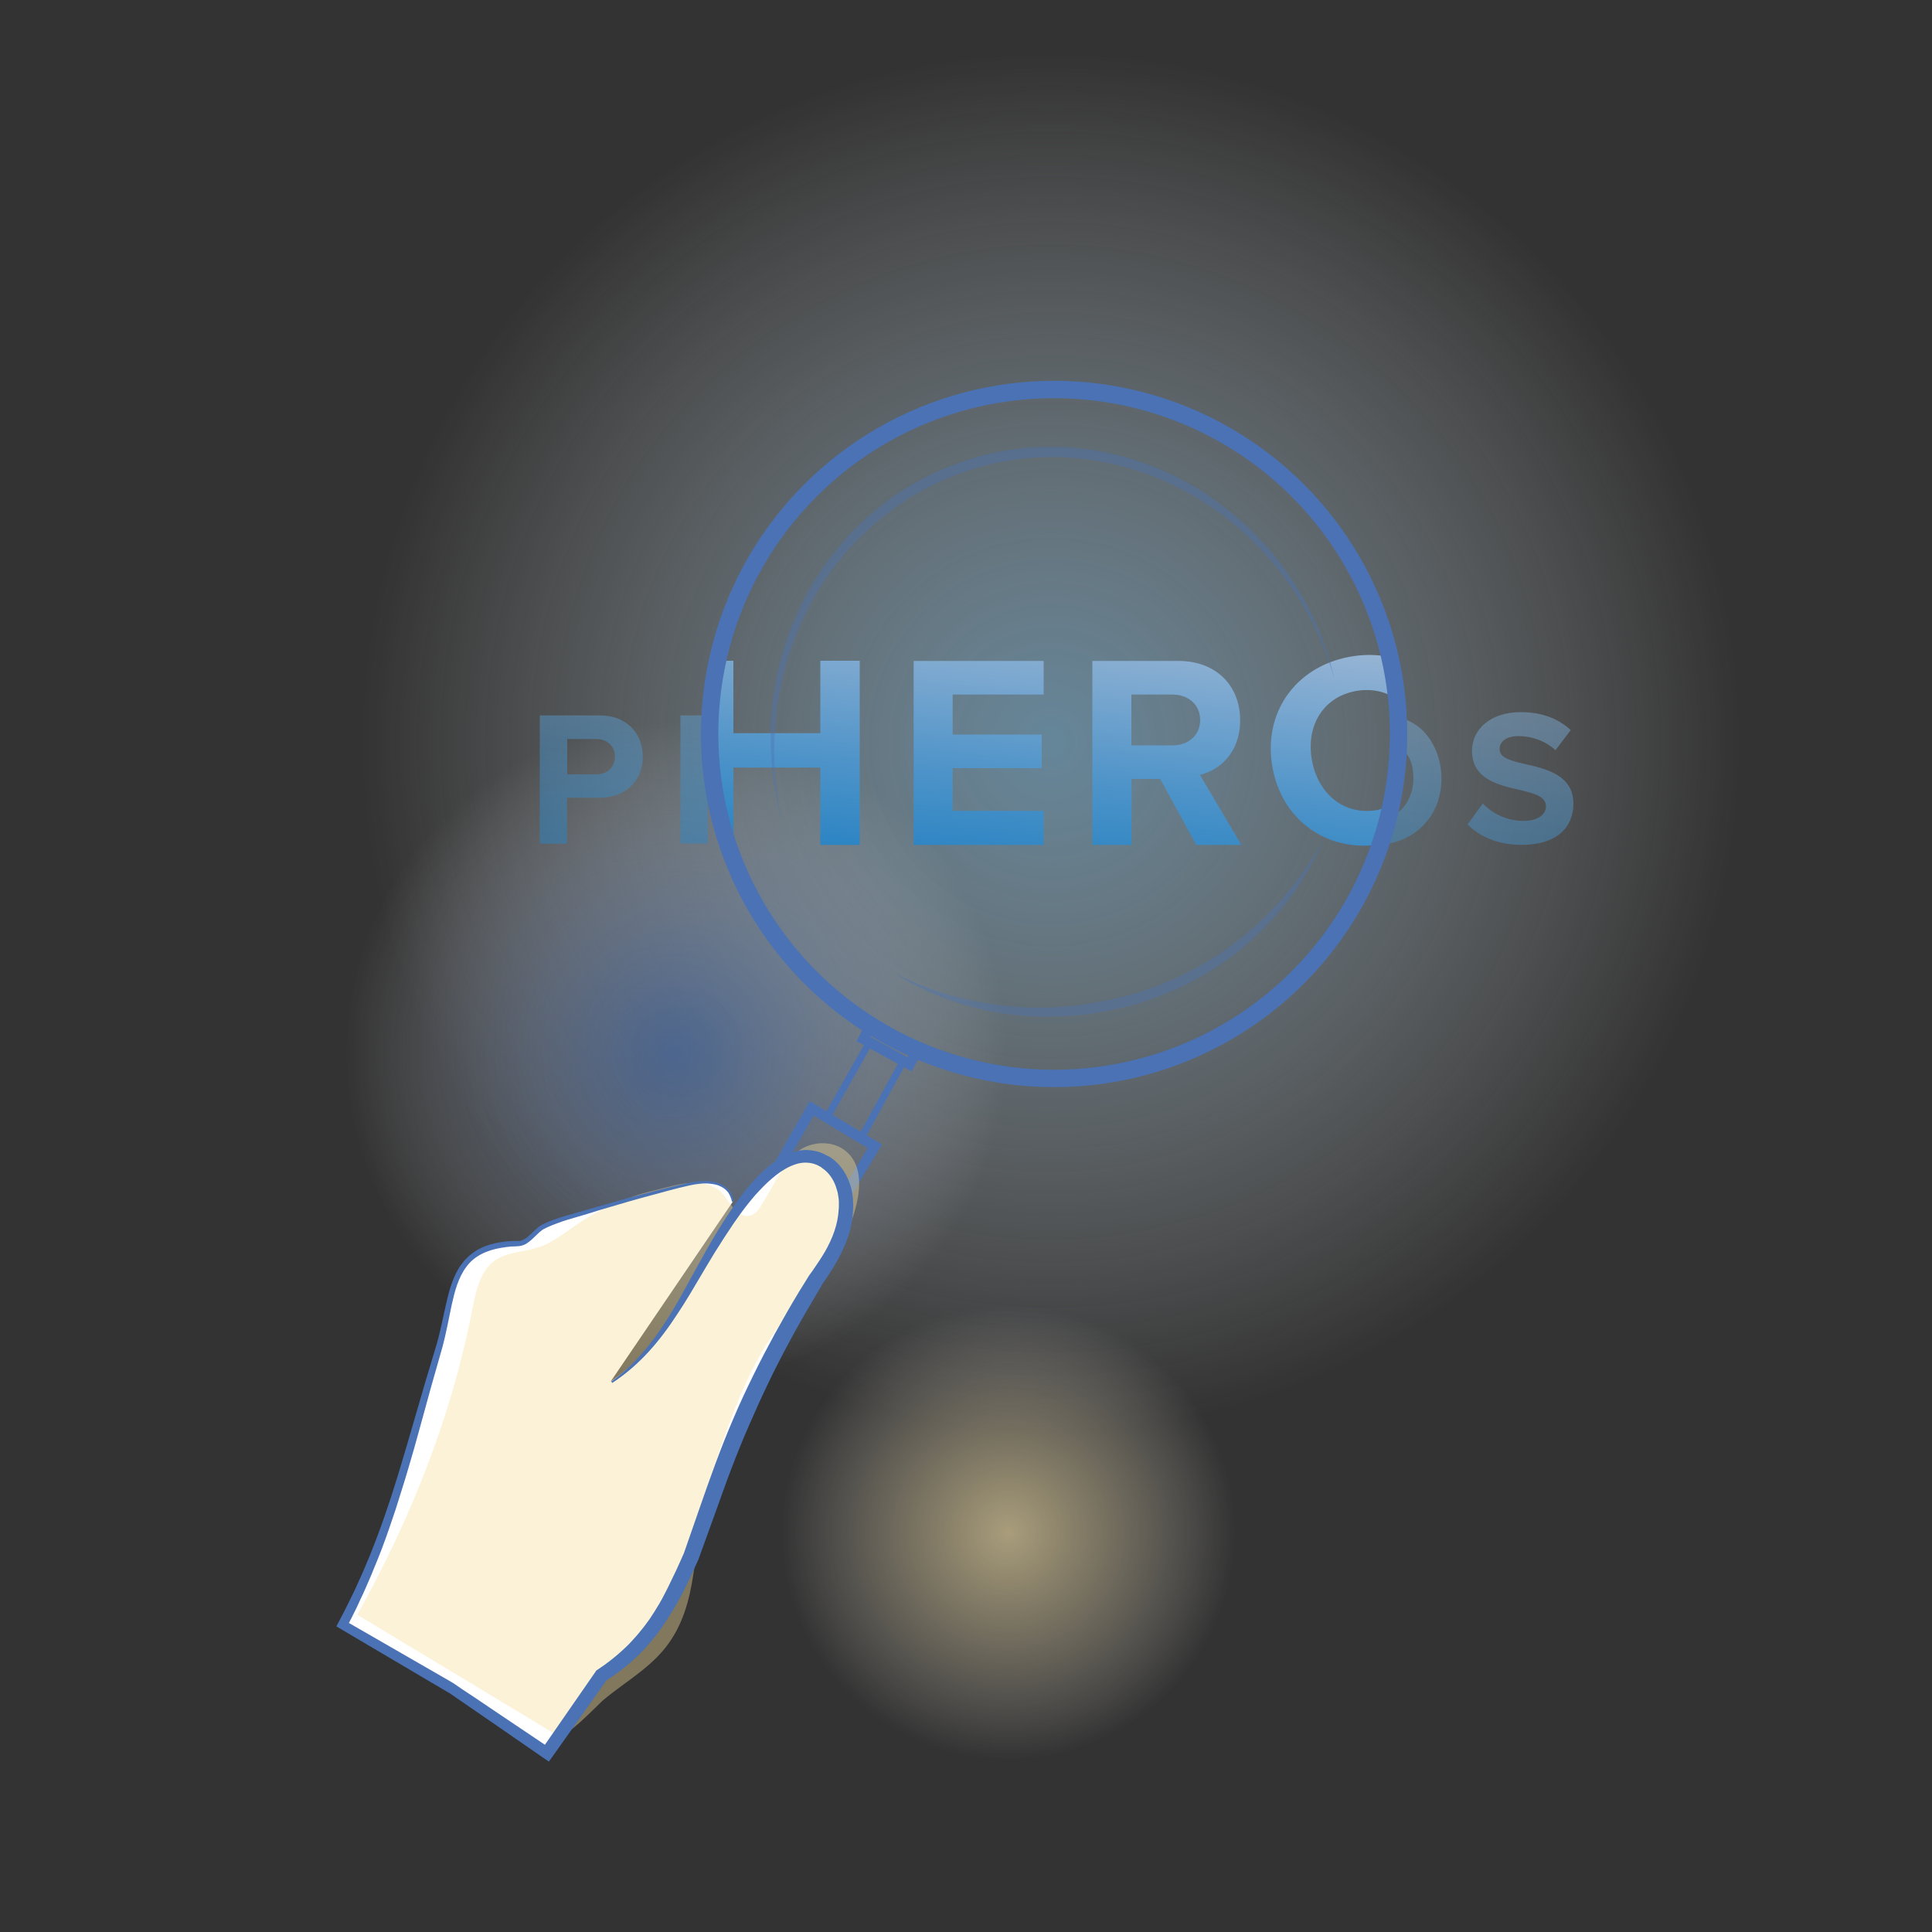 <?xml version="1.0" encoding="utf-8"?>
<!-- Generator: Adobe Illustrator 19.1.0, SVG Export Plug-In . SVG Version: 6.00 Build 0)  -->
<svg version="1.1" xmlns="http://www.w3.org/2000/svg" xmlns:xlink="http://www.w3.org/1999/xlink" x="0px" y="0px"
	 viewBox="0 0 1000 1000" style="enable-background:new 0 0 1000 1000;" xml:space="preserve">
<rect x="0" y="0" width="1000" height="1000" fill="#333333" stroke="none"/>
<style type="text/css">
	.st0{opacity:0.6;fill:url(#SVGID_1_);}
	.st1{opacity:0.6;fill:url(#SVGID_2_);}
	.st2{opacity:0.6;fill:url(#SVGID_3_);}
	.st3{opacity:0.5;}
	.st4{clip-path:url(#SVGID_5_);fill:url(#SVGID_6_);}
	.st5{clip-path:url(#SVGID_8_);fill:url(#SVGID_9_);}
	.st6{clip-path:url(#SVGID_11_);fill:url(#SVGID_12_);}
	.st7{clip-path:url(#SVGID_14_);fill:url(#SVGID_15_);}
	.st8{clip-path:url(#SVGID_17_);fill:url(#SVGID_18_);}
	.st9{clip-path:url(#SVGID_20_);fill:url(#SVGID_21_);}
	.st10{clip-path:url(#SVGID_23_);fill:url(#SVGID_24_);}
	.st11{clip-path:url(#SVGID_26_);fill:url(#SVGID_27_);}
	.st12{fill:#FFFFFF;}
	.st13{fill:none;stroke:#4A72B4;stroke-width:3.597;stroke-miterlimit:10;}
	.st14{fill:none;stroke:#4A72B4;stroke-width:8.993;stroke-miterlimit:10;}
	.st15{opacity:0.4;}
	.st16{fill:#4A72B4;}
	.st17{fill:none;stroke:#4A72B4;stroke-width:5.396;stroke-miterlimit:10;}
	.st18{opacity:0.4;fill:#F6DF9F;}
	.st19{opacity:0.2;fill:#4A72B4;}
	.st20{opacity:0.3;fill:#57AFDE;}
	.st21{fill:none;stroke:#4A72B4;stroke-width:8;stroke-miterlimit:10;}
	.st22{fill:#FFFFFF;stroke:#4A72B4;stroke-width:4;stroke-miterlimit:10;}
	.st23{fill:#FFFFFF;stroke:#57AFDE;stroke-width:4;stroke-miterlimit:10;}
	.st24{fill:#FFFFFF;stroke:#F6DF9F;stroke-width:4;stroke-miterlimit:10;}
	.st25{fill:#FFFFFF;stroke:#4A72B4;stroke-width:7;stroke-miterlimit:10;}
	.st26{fill:#FFFFFF;stroke:#57AFDE;stroke-width:7;stroke-miterlimit:10;}
	.st27{fill:#FFFFFF;stroke:#F6DF9F;stroke-width:7;stroke-miterlimit:10;}
	.st28{opacity:0.4;fill:#596780;enable-background:new    ;}
	.st29{fill:#ECB880;}
	.st30{opacity:0.4;fill:#FFC000;enable-background:new    ;}
	.st31{opacity:0.4;fill:#C9CBC0;enable-background:new    ;}
	.st32{fill:none;stroke:#4A72B4;stroke-width:6;stroke-linecap:round;stroke-miterlimit:10;}
	.st33{fill:none;stroke:#4A72B4;stroke-width:4;stroke-linecap:round;stroke-miterlimit:10;}
	.st34{opacity:0.2;fill:none;stroke:#4A72B4;stroke-width:2;stroke-linecap:round;stroke-miterlimit:10;}
	.st35{opacity:0.2;fill:none;stroke:#4A72B4;stroke-linecap:round;stroke-miterlimit:10;}
	.st36{opacity:0.2;fill:none;stroke:#4A72B4;stroke-width:0.4;stroke-linecap:round;stroke-miterlimit:10;}
	.st37{fill:none;stroke:#4A72B4;stroke-width:2;stroke-linecap:round;stroke-miterlimit:10;}
	.st38{fill:#C9CBC0;enable-background:new    ;}
	.st39{fill:#ECB880;enable-background:new    ;}
	.st40{fill:#004B76;enable-background:new    ;}
	.st41{fill:#FFC000;enable-background:new    ;}
	.st42{fill:#596780;enable-background:new    ;}
	.st43{fill:#E29DA3;enable-background:new    ;}
	.st44{opacity:0.6;fill:url(#SVGID_28_);}
	.st45{opacity:0.6;fill:url(#SVGID_29_);}
	.st46{opacity:0.6;fill:url(#SVGID_30_);}
	.st47{opacity:0.2;fill:#57AFDE;}
	.st48{opacity:0.2;fill:#F6DF9F;}
</style>
<g id="magnifying_glass">
	<g id="aura_1_">
		<radialGradient id="SVGID_1_" cx="543.909" cy="384.072" r="356.987" gradientUnits="userSpaceOnUse">
			<stop  offset="0" style="stop-color:#86BDDE"/>
			<stop  offset="0.963" style="stop-color:#FAFCFE;stop-opacity:3.705424e-02"/>
			<stop  offset="1" style="stop-color:#FFFFFF;stop-opacity:0"/>
		</radialGradient>
		<circle class="st0" cx="543.9" cy="384.1" r="357"/>
		<radialGradient id="SVGID_2_" cx="521.894" cy="793.252" r="117.494" gradientUnits="userSpaceOnUse">
			<stop  offset="0" style="stop-color:#F7E3AB"/>
			<stop  offset="0.258" style="stop-color:#F7E4AE;stop-opacity:0.742"/>
			<stop  offset="0.465" style="stop-color:#F8E7B8;stop-opacity:0.535"/>
			<stop  offset="0.653" style="stop-color:#FAEDC9;stop-opacity:0.347"/>
			<stop  offset="0.83" style="stop-color:#FCF5E1;stop-opacity:0.17"/>
			<stop  offset="1" style="stop-color:#FFFFFF;stop-opacity:0"/>
		</radialGradient>
		<circle class="st1" cx="521.9" cy="793.3" r="117.5"/>
		<radialGradient id="SVGID_3_" cx="349.736" cy="544.892" r="170.993" gradientUnits="userSpaceOnUse">
			<stop  offset="0" style="stop-color:#4A72B4"/>
			<stop  offset="0.111" style="stop-color:#547AB8;stop-opacity:0.889"/>
			<stop  offset="0.298" style="stop-color:#6F8FC3;stop-opacity:0.702"/>
			<stop  offset="0.541" style="stop-color:#9BB1D5;stop-opacity:0.459"/>
			<stop  offset="0.825" style="stop-color:#D7E0EE;stop-opacity:0.175"/>
			<stop  offset="1" style="stop-color:#FFFFFF;stop-opacity:0"/>
		</radialGradient>
		<circle class="st2" cx="349.7" cy="544.9" r="171"/>
	</g>
	<g id="text">
		<g class="st3">
			<defs>
				<path id="SVGID_4_" class="st3" d="M767.5,415.9c4.7,4.9,12,9,21.1,9c7.8,0,11.6-3.7,11.6-7.5c0-5-5.8-6.7-13.5-8.5
					c-10.9-2.5-24.8-5.5-24.8-20.3c0-11.1,9.6-20,25.2-20c10.6,0,19.4,3.2,25.9,9.3l-7.9,10.4c-5.4-5-12.6-7.3-19.1-7.3
					c-6.4,0-9.8,2.8-9.8,6.8c0,4.5,5.6,5.9,13.3,7.7c11,2.5,24.9,5.8,24.9,20.5c0,12.2-8.7,21.3-26.6,21.3
					c-12.8,0-21.9-4.3-28.2-10.6L767.5,415.9z"/>
			</defs>
			<clipPath id="SVGID_5_">
				<use xlink:href="#SVGID_4_"  style="overflow:visible;"/>
			</clipPath>
			
				<linearGradient id="SVGID_6_" gradientUnits="userSpaceOnUse" x1="-3993.637" y1="-4320.105" x2="-3562.986" y2="-4320.105" gradientTransform="matrix(-0.883 0.679 -1.321 -0.117 -8466.663 2439.286)">
				<stop  offset="0" style="stop-color:#FFE3E5"/>
				<stop  offset="0.124" style="stop-color:#D6D1DE"/>
				<stop  offset="0.369" style="stop-color:#8BAFD2"/>
				<stop  offset="0.587" style="stop-color:#4F94C9"/>
				<stop  offset="0.771" style="stop-color:#2481C2"/>
				<stop  offset="0.915" style="stop-color:#0A75BE"/>
				<stop  offset="1" style="stop-color:#0071BC"/>
			</linearGradient>
			<polygon class="st4" points="103.6,501.6 483.8,209.3 1052.9,259.7 672.6,552 			"/>
		</g>
		<g class="st3">
			<defs>
				<path id="SVGID_7_" class="st3" d="M279.4,370.3h31c14.4,0,22.3,9.7,22.3,21.4c0,11.5-8,21.2-22.3,21.2h-16.9v23.8h-14.1V370.3z
					 M308.6,382.5h-15v18.3h15c5.6,0,9.7-3.6,9.7-9.2C318.3,386.1,314.1,382.5,308.6,382.5z"/>
			</defs>
			<clipPath id="SVGID_8_">
				<use xlink:href="#SVGID_7_"  style="overflow:visible;"/>
			</clipPath>
			
				<linearGradient id="SVGID_9_" gradientUnits="userSpaceOnUse" x1="-3993.637" y1="-4320.105" x2="-3562.986" y2="-4320.105" gradientTransform="matrix(-0.883 0.679 -1.321 -0.117 -8466.663 2439.286)">
				<stop  offset="0" style="stop-color:#FFE3E5"/>
				<stop  offset="0.124" style="stop-color:#D6D1DE"/>
				<stop  offset="0.369" style="stop-color:#8BAFD2"/>
				<stop  offset="0.587" style="stop-color:#4F94C9"/>
				<stop  offset="0.771" style="stop-color:#2481C2"/>
				<stop  offset="0.915" style="stop-color:#0A75BE"/>
				<stop  offset="1" style="stop-color:#0071BC"/>
			</linearGradient>
			<polygon class="st5" points="103.6,501.6 483.8,209.3 1052.9,259.7 672.6,552 			"/>
		</g>
		<g>
			<defs>
				<polygon id="SVGID_10_" points="472.9,342.1 540.2,342.1 540.2,359.5 493.1,359.5 493.1,380.2 539.2,380.2 539.2,397.6 
					493.1,397.6 493.1,419.7 540.2,419.7 540.2,437.3 472.9,437.3 				"/>
			</defs>
			<clipPath id="SVGID_11_">
				<use xlink:href="#SVGID_10_"  style="overflow:visible;"/>
			</clipPath>
			
				<linearGradient id="SVGID_12_" gradientUnits="userSpaceOnUse" x1="-3981.177" y1="-4317.765" x2="-3577.135" y2="-4317.765" gradientTransform="matrix(-0.883 0.679 -1.321 -0.117 -8466.663 2439.286)">
				<stop  offset="0" style="stop-color:#FFE3E5"/>
				<stop  offset="0.124" style="stop-color:#D6D1DE"/>
				<stop  offset="0.369" style="stop-color:#8BAFD2"/>
				<stop  offset="0.587" style="stop-color:#4F94C9"/>
				<stop  offset="0.771" style="stop-color:#2481C2"/>
				<stop  offset="0.915" style="stop-color:#0A75BE"/>
				<stop  offset="1" style="stop-color:#0071BC"/>
			</linearGradient>
			<polygon class="st6" points="130.5,493.3 487.3,219.1 1021.2,266.3 664.4,540.5 			"/>
		</g>
		<g>
			<defs>
				<path id="SVGID_13_" d="M600.5,403.2h-14.8v34.1h-20.3v-95.2h44.5c19.8,0,32,13,32,30.7c0,16.8-10.6,25.8-20.8,28.3l21.4,36.2
					h-23.3L600.5,403.2z M606.9,359.5h-21.3v26.3h21.3c8.1,0,14.3-5.1,14.3-13.1S615,359.5,606.9,359.5z"/>
			</defs>
			<clipPath id="SVGID_14_">
				<use xlink:href="#SVGID_13_"  style="overflow:visible;"/>
			</clipPath>
			
				<linearGradient id="SVGID_15_" gradientUnits="userSpaceOnUse" x1="-3981.411" y1="-4319.122" x2="-3577.369" y2="-4319.122" gradientTransform="matrix(-0.883 0.679 -1.321 -0.117 -8466.663 2439.286)">
				<stop  offset="0" style="stop-color:#FFE3E5"/>
				<stop  offset="0.124" style="stop-color:#D6D1DE"/>
				<stop  offset="0.369" style="stop-color:#8BAFD2"/>
				<stop  offset="0.587" style="stop-color:#4F94C9"/>
				<stop  offset="0.771" style="stop-color:#2481C2"/>
				<stop  offset="0.915" style="stop-color:#0A75BE"/>
				<stop  offset="1" style="stop-color:#0071BC"/>
			</linearGradient>
			<polygon class="st7" points="132.5,493.3 489.3,219.1 1023.2,266.3 666.4,540.5 			"/>
		</g>
		<g>
			<defs>
				<path id="SVGID_16_" d="M376.9,437.3c-1.3-3.9-2.5-7.9-3.6-11.9c-7.4-28.3-7.7-56.7-1.8-83.4h8.1v37.5h45v-37.5H445v95.3h-20.4
					v-40h-45v40L376.9,437.3"/>
			</defs>
			<clipPath id="SVGID_17_">
				<use xlink:href="#SVGID_16_"  style="overflow:visible;"/>
			</clipPath>
			
				<linearGradient id="SVGID_18_" gradientUnits="userSpaceOnUse" x1="-3981.177" y1="-4317.765" x2="-3577.135" y2="-4317.765" gradientTransform="matrix(-0.883 0.679 -1.321 -0.117 -8466.663 2439.286)">
				<stop  offset="0" style="stop-color:#FFE3E5"/>
				<stop  offset="0.124" style="stop-color:#D6D1DE"/>
				<stop  offset="0.369" style="stop-color:#8BAFD2"/>
				<stop  offset="0.587" style="stop-color:#4F94C9"/>
				<stop  offset="0.771" style="stop-color:#2481C2"/>
				<stop  offset="0.915" style="stop-color:#0A75BE"/>
				<stop  offset="1" style="stop-color:#0071BC"/>
			</linearGradient>
			<polygon class="st8" points="130.5,493.3 487.3,219.1 1021.2,266.3 664.4,540.5 			"/>
		</g>
		<g>
			<defs>
				<path id="SVGID_19_" d="M720,417c-1.5,6.8-3.3,13.5-5.5,20l-4.5,0.6c-25.3,1.8-46.4-14.1-51.3-40c-5.3-28.2,11.5-52.3,39.6-57.6
					c7.4-1.4,14.5-1.3,21.1,0.1l0,0c1.7,7.3,2.9,14.5,3.6,21.8l0,0c-5.8-4-13.2-5.7-21.4-4.2c-17.2,3.3-25.8,18.5-22.5,36.1
					c3.3,17.4,16.9,28.6,34.1,25.4C714.5,418.9,718.9,417.4,720,417"/>
			</defs>
			<clipPath id="SVGID_20_">
				<use xlink:href="#SVGID_19_"  style="overflow:visible;"/>
			</clipPath>
			
				<linearGradient id="SVGID_21_" gradientUnits="userSpaceOnUse" x1="-3981.177" y1="-4317.765" x2="-3577.135" y2="-4317.765" gradientTransform="matrix(-0.883 0.679 -1.321 -0.117 -8466.663 2439.286)">
				<stop  offset="0" style="stop-color:#FFE3E5"/>
				<stop  offset="0.124" style="stop-color:#D6D1DE"/>
				<stop  offset="0.369" style="stop-color:#8BAFD2"/>
				<stop  offset="0.587" style="stop-color:#4F94C9"/>
				<stop  offset="0.771" style="stop-color:#2481C2"/>
				<stop  offset="0.915" style="stop-color:#0A75BE"/>
				<stop  offset="1" style="stop-color:#0071BC"/>
			</linearGradient>
			<polygon class="st9" points="130.5,493.3 487.3,219.1 1021.2,266.3 664.4,540.5 			"/>
		</g>
		<g class="st3">
			<defs>
				<path id="SVGID_22_" class="st3" d="M369.7,408.8c-0.7-4.1-1.2-8.3-1.6-12.4l0,0h-1.7v-26.1h-8.1h-6.1v66.3h14.1v-27.8
					L369.7,408.8"/>
			</defs>
			<clipPath id="SVGID_23_">
				<use xlink:href="#SVGID_22_"  style="overflow:visible;"/>
			</clipPath>
			
				<linearGradient id="SVGID_24_" gradientUnits="userSpaceOnUse" x1="-3993.637" y1="-4320.105" x2="-3562.986" y2="-4320.105" gradientTransform="matrix(-0.883 0.679 -1.321 -0.117 -8466.663 2439.286)">
				<stop  offset="0" style="stop-color:#FFE3E5"/>
				<stop  offset="0.124" style="stop-color:#D6D1DE"/>
				<stop  offset="0.369" style="stop-color:#8BAFD2"/>
				<stop  offset="0.587" style="stop-color:#4F94C9"/>
				<stop  offset="0.771" style="stop-color:#2481C2"/>
				<stop  offset="0.915" style="stop-color:#0A75BE"/>
				<stop  offset="1" style="stop-color:#0071BC"/>
			</linearGradient>
			<polygon class="st10" points="103.6,501.6 483.8,209.3 1052.9,259.7 672.6,552 			"/>
		</g>
		<g class="st3">
			<defs>
				<path id="SVGID_25_" class="st3" d="M718.6,423.3c8.4-3,13-11.6,13-20.5c0-7-2.1-13.2-7.8-16.1c0.2-5.1,0.2-10.2-0.1-15.3
					c14.5,2.9,22.4,17.4,22.4,31.5c0,19-13.1,32.9-31.7,34.3C716.2,432.3,717.3,428.3,718.6,423.3z"/>
			</defs>
			<clipPath id="SVGID_26_">
				<use xlink:href="#SVGID_25_"  style="overflow:visible;"/>
			</clipPath>
			
				<linearGradient id="SVGID_27_" gradientUnits="userSpaceOnUse" x1="-3993.637" y1="-4320.105" x2="-3562.986" y2="-4320.105" gradientTransform="matrix(-0.883 0.679 -1.321 -0.117 -8466.663 2439.286)">
				<stop  offset="0" style="stop-color:#FFE3E5"/>
				<stop  offset="0.124" style="stop-color:#D6D1DE"/>
				<stop  offset="0.369" style="stop-color:#8BAFD2"/>
				<stop  offset="0.587" style="stop-color:#4F94C9"/>
				<stop  offset="0.771" style="stop-color:#2481C2"/>
				<stop  offset="0.915" style="stop-color:#0A75BE"/>
				<stop  offset="1" style="stop-color:#0071BC"/>
			</linearGradient>
			<polygon class="st11" points="103.6,501.6 483.8,209.3 1052.9,259.7 672.6,552 			"/>
		</g>
	</g>
	<path id="hand_filled" class="st12" d="M379.3,622c-1.9-11.1-14.4-11-23.5-8.8c-17.2,4.1-34.2,8.8-51.2,13.9
		c-7.8,2.4-16.3,4.2-23.5,8c-3.9,2-7.8,8.5-12.6,8.6c-37.9,0.5-33.1,26.5-42,55.8c-14.5,47.8-24.3,94.5-49.3,141.3l56.4,32.9
		l49.1,33.3l28.2-40.3c24.5-16,35-35.6,46.5-61.5c0,0,12.6-35.6,12.8-36.2c13.5-38.1,29.9-71.7,51.2-106c8.9-12.5,17-25.3,16-41.4
		c-0.5-8-4.1-16.2-10.9-20.4c-22.2-13.6-46,24.9-55.2,39.5c-17,27-27.9,55.6-55.3,74.5"/>
	<g id="glass">
		<line class="st13" x1="446.1" y1="588.4" x2="468.2" y2="548.1"/>
		<circle class="st14" cx="545.6" cy="379.9" r="178.3"/>
		<g class="st15">
			<path class="st16" d="M686.2,431.3c0,0-0.4,1-1.1,2.7c-0.4,0.9-0.8,2-1.4,3.3c-0.3,0.6-0.5,1.4-0.9,2.1c-0.4,0.7-0.7,1.5-1.1,2.3
				c-0.8,1.6-1.7,3.4-2.7,5.4c-1.1,1.9-2.3,4-3.5,6.1c-1.3,2.2-2.8,4.4-4.4,6.8c-0.8,1.2-1.7,2.4-2.5,3.6c-0.9,1.2-1.8,2.4-2.8,3.7
				c-0.9,1.3-2,2.4-3,3.7c-1.1,1.2-2.1,2.5-3.2,3.8c-1.1,1.2-2.3,2.5-3.5,3.7c-1.2,1.2-2.4,2.6-3.7,3.8c-2.6,2.4-5.3,5.1-8.2,7.4
				c-1.5,1.2-2.9,2.5-4.4,3.6c-1.6,1.1-3.1,2.3-4.7,3.5c-0.8,0.6-1.6,1.2-2.4,1.7c-0.8,0.5-1.7,1.1-2.5,1.6
				c-1.7,1.1-3.3,2.2-5.1,3.3c-1.8,1-3.5,2-5.3,3c-0.9,0.5-1.8,1-2.7,1.5c-0.9,0.5-1.8,0.9-2.8,1.4c-1.9,0.9-3.7,1.9-5.6,2.7
				c-1.9,0.8-3.8,1.6-5.8,2.4c-1,0.4-1.9,0.8-2.9,1.2l-3,1.1c-2,0.7-3.9,1.4-5.9,2.1l-6,1.8l-1.5,0.4l-0.8,0.2l-0.4,0.1l-0.1,0
				l-0.2,0l-0.2,0l-3,0.7l-3,0.7c-1,0.2-2,0.5-3,0.6c-2.1,0.4-4.1,0.8-6.2,1.1c-4.1,0.6-8.1,1.2-12.2,1.4c-1,0.1-2,0.2-3,0.2
				l-1.5,0.1l-1.5,0c-2,0.1-4,0.1-5.9,0.2c-7.9,0-15.4-0.5-22.6-1.6c-1.8-0.2-3.5-0.6-5.2-0.9c-1.7-0.3-3.4-0.5-5.1-1
				c-3.3-0.8-6.5-1.5-9.5-2.4c-1.5-0.4-3-0.8-4.4-1.3c-1.4-0.5-2.8-1-4.1-1.4c-2.7-0.9-5.2-2-7.5-2.9c-2.4-0.9-4.5-2-6.5-2.9
				c-1-0.5-2-0.9-2.8-1.4c-0.9-0.5-1.7-0.9-2.5-1.3c-1.6-0.9-3.1-1.6-4.3-2.3c-1.2-0.7-2.2-1.3-3.1-1.8c-1.7-1-2.5-1.5-2.5-1.5
				s0.9,0.4,2.7,1.3c0.9,0.4,1.9,0.9,3.2,1.5c1.3,0.6,2.8,1.2,4.4,1.9c0.8,0.4,1.7,0.7,2.6,1.1c0.9,0.4,1.9,0.7,2.9,1.1
				c2,0.7,4.2,1.7,6.6,2.4c2.4,0.8,4.9,1.7,7.6,2.3c1.3,0.4,2.7,0.8,4.1,1.2c1.4,0.4,2.9,0.7,4.4,1c6,1.4,12.5,2.4,19.5,3.2
				c1.7,0.2,3.5,0.3,5.3,0.5c1.8,0.2,3.6,0.2,5.4,0.3c0.9,0,1.8,0.1,2.8,0.1c0.9,0,1.9,0,2.8,0c1.9,0,3.8,0,5.7,0
				c7.6-0.2,15.5-1.1,23.4-2.4c1.9-0.4,3.9-0.7,5.9-1.1c1-0.2,2-0.4,3-0.6l3-0.7l3-0.7l0.2,0c0,0,0.1,0,0,0l0.1,0l0.4-0.1l0.7-0.2
				l1.5-0.4l5.8-1.7c1.9-0.6,3.8-1.3,5.8-2l2.9-1c1-0.3,1.9-0.8,2.8-1.1c1.9-0.8,3.7-1.6,5.6-2.3c1.8-0.8,3.6-1.7,5.4-2.6
				c0.9-0.4,1.8-0.9,2.7-1.3c0.9-0.5,1.7-1,2.6-1.4c1.7-0.9,3.5-1.9,5.2-2.8c1.7-1,3.3-2.1,5-3.1c0.8-0.5,1.6-1,2.5-1.5
				c0.8-0.5,1.6-1.1,2.4-1.6c1.6-1.1,3.1-2.2,4.6-3.3c1.5-1.1,2.9-2.3,4.4-3.4c3-2.2,5.6-4.6,8.3-6.9c1.4-1.1,2.5-2.4,3.8-3.5
				c1.2-1.2,2.4-2.4,3.6-3.5c1.1-1.2,2.2-2.4,3.3-3.6c1.1-1.2,2.2-2.3,3.2-3.5c1-1.2,1.9-2.3,2.9-3.5c0.9-1.1,1.9-2.2,2.7-3.3
				c1.7-2.2,3.3-4.3,4.8-6.4c1.4-2.1,2.7-4,3.9-5.8c1.2-1.8,2.1-3.5,3.1-5.1c0.5-0.8,0.9-1.5,1.3-2.2c0.4-0.7,0.7-1.4,1.1-2
				c0.7-1.2,1.2-2.3,1.7-3.1C685.8,432.2,686.2,431.3,686.2,431.3z"/>
		</g>
		<g class="st15">
			<path class="st16" d="M405.2,426.8c0,0-0.5-1.8-1.4-5.2c-0.2-0.8-0.5-1.8-0.7-2.8c-0.2-1.1-0.5-2.2-0.7-3.4
				c-0.3-1.2-0.6-2.6-0.9-4c-0.2-1.4-0.5-3-0.7-4.6c-0.6-3.2-0.9-6.8-1.3-10.8c-0.3-3.9-0.6-8.2-0.6-12.8
				c-0.1-9.1,0.6-19.5,2.7-30.6c0.4-2.8,1.2-5.6,1.8-8.4c0.3-1.4,0.7-2.9,1.1-4.3c0.4-1.4,0.8-2.9,1.2-4.4c1.9-5.8,4-11.8,6.7-17.6
				c5.2-11.9,12.4-23.7,21.5-34.6c4.5-5.5,9.6-10.7,15-15.6c5.5-4.9,11.3-9.4,17.6-13.5c6.3-4,12.9-7.6,19.8-10.7
				c6.9-3,14.1-5.5,21.4-7.6l5.5-1.3c1.8-0.5,3.7-0.8,5.6-1.1c3.8-0.8,7.5-1.1,11.3-1.6c7.5-0.7,15.1-0.8,22.5-0.4
				c7.5,0.5,14.8,1.5,22,3.1c7.1,1.6,14.1,3.7,20.7,6.2c13.3,5.1,25.3,11.8,35.7,19.6c5.3,3.8,10,7.9,14.5,12
				c1.1,1.1,2.2,2.1,3.2,3.2c1.1,1.1,2.1,2.1,3.1,3.2c2,2.2,4,4.2,5.8,6.4c7.3,8.6,13,17.3,17.4,25.3c2.3,4,4.1,7.8,5.8,11.4
				c1.5,3.6,3.1,6.9,4.1,10c0.6,1.5,1.1,3,1.6,4.3c0.4,1.4,0.8,2.7,1.2,3.9c0.4,1.2,0.7,2.3,1,3.4c0.3,1,0.5,2,0.7,2.8
				c0.9,3.4,1.3,5.2,1.3,5.2s-0.6-1.8-1.6-5.1c-0.3-0.8-0.5-1.8-0.9-2.8c-0.4-1-0.8-2.1-1.2-3.3c-0.4-1.2-0.9-2.5-1.4-3.8
				c-0.6-1.3-1.2-2.8-1.8-4.3c-1.2-3-2.8-6.2-4.5-9.8c-1.8-3.5-3.8-7.2-6.2-11c-4.7-7.7-10.6-16-18-24.2c-1.8-2.1-3.8-4.1-5.8-6.1
				c-1-1.1-2.1-2-3.1-3c-1.1-1-2.1-2-3.2-3c-4.5-3.9-9.2-7.9-14.4-11.4c-10.3-7.3-22.2-13.6-35.1-18.4c-6.5-2.3-13.2-4.2-20.1-5.7
				c-6.9-1.4-14-2.3-21.2-2.8c-7.2-0.4-14.5-0.2-21.7,0.5c-3.6,0.5-7.3,0.9-10.8,1.6c-1.8,0.3-3.5,0.6-5.4,1.1l-5.4,1.3
				c-7.1,1.9-14,4.3-20.7,7.2c-6.6,3-13.1,6.4-19.1,10.3c-6,4-11.7,8.2-17.1,12.9c-5.3,4.7-10.2,9.7-14.7,14.9
				c-8.8,10.5-16.1,21.8-21.4,33.3c-2.8,5.7-4.9,11.5-6.9,17.1c-0.4,1.4-0.9,2.8-1.3,4.2c-0.4,1.4-0.9,2.8-1.2,4.2
				c-0.7,2.8-1.5,5.5-2,8.2c-2.4,10.8-3.4,21-3.7,30c-0.2,4.5,0,8.7,0.1,12.7c0.3,3.9,0.4,7.5,0.9,10.7c0.2,1.6,0.4,3.1,0.5,4.6
				c0.2,1.4,0.4,2.8,0.6,4c0.2,1.2,0.4,2.4,0.6,3.5c0.2,1.1,0.4,2,0.6,2.9C404.8,425,405.2,426.8,405.2,426.8z"/>
		</g>
		<polyline class="st17" points="403.4,602.9 420.1,573.7 452.8,593.3 438.3,617.5 		"/>
		<polyline class="st17" points="449.3,533 447,537.8 470.8,550.9 473.3,546.1 		"/>
		<line class="st13" x1="428" y1="578.5" x2="450.2" y2="539.1"/>
	</g>
	<g id="hand">
		<g id="Layer_16">
			<path class="st18" d="M184.9,835.8c27.2-48.6,48.4-101.5,59.2-156.3c1.3-6.6,2.5-13.3,5.5-19.2c7.5-14.7,20.7-10.3,33.3-16.4
				c5.8-2.8,10.8-6.8,16.1-10.4c11.8-8,25.2-13.9,39.1-17.2c6.3-1.5,12.8-3.6,19.2-4c5-0.3,10.2,0.6,14.3,3.3
				c5,3.4,8.1,13.5,14.9,13.8c2.9,0.1,5.4-2,6.9-4.5c5.4-8.5,9.7-17.8,16.1-25.7c7.4-9.1,23.2-10.6,31-0.6c9.9,12.6,0,36.6-6.7,48.7
				c-8.9,15.8-22.7,27.4-32.9,42.2c-16.4,23.5-25.4,52.2-34.3,79.1c-8.5,26-3.7,56.1-19,79.8c-8.9,13.9-23.1,21.3-35.4,31.6
				c-2.7,2.3-19.9,20.6-23.4,18.5C288.9,898.4,184.9,835.8,184.9,835.8z"/>
		</g>
		<g>
			<path class="st16" d="M378.9,622.1c-0.4-1.8-1-3.4-2-4.9c-1.1-1.4-2.5-2.5-4.1-3.2c-1.6-0.8-3.4-1.1-5.1-1.3
				c-1.8-0.2-3.6-0.2-5.4,0c-3.6,0.3-7.1,1.3-10.6,2.1c-3.5,0.9-7.1,1.8-10.6,2.8c-7.1,1.9-14.1,3.8-21.1,5.9c-3.5,1-7,2.1-10.5,3.1
				c-3.5,1.1-7,2.2-10.5,3.2c-3.5,1-7,2-10.4,3.3c-1.7,0.6-3.4,1.3-5,2c-0.4,0.2-0.8,0.4-1.2,0.6l-0.6,0.3c-0.1,0-0.2,0.1-0.3,0.1
				l-0.3,0.2c-0.4,0.2-0.7,0.5-1,0.7c-0.3,0.3-0.7,0.5-1,0.8c-1.3,1.2-2.6,2.5-4,3.8c-0.7,0.6-1.4,1.2-2.3,1.8
				c-0.8,0.6-1.7,1-2.8,1.3c-0.5,0.2-1.1,0.2-1.6,0.3l-1.3,0.1c-0.9,0.1-1.8,0-2.7,0.1c-0.9,0.1-1.8,0.2-2.7,0.3l-2.6,0.4
				c-3.5,0.6-6.9,1.6-10,3.2c-3.1,1.6-5.8,3.8-7.8,6.6c-2.1,2.7-3.6,6-4.8,9.3c-1.2,3.4-2,6.9-2.8,10.4c-1.5,7.1-2.8,14.3-4.7,21.5
				l-6,21.1l-5.8,21.1c-1.9,7-3.9,14.1-6,21.1c-1,3.5-2.1,7-3.2,10.5c-1.1,3.5-2.2,7-3.3,10.5c-2.3,7-4.7,13.9-7.3,20.8l-2,5.1
				l-2.1,5.1c-1.3,3.4-2.9,6.8-4.3,10.1c-0.7,1.7-1.5,3.4-2.3,5l-2.3,5c-1.6,3.3-3.3,6.6-5,9.9l-0.9-3.3l54,31.1l1.7,1l0.8,0.5
				l0.3,0.2l0.1,0.1l0.2,0.1l0.4,0.3l3.2,2.2l6.5,4.3l12.9,8.7l25.9,17.4l-4.3,0.8l28-40.4l0.3-0.5l0.6-0.4l3.9-2.7
				c1.3-0.9,2.5-1.9,3.8-2.9c1.3-1,2.4-2,3.6-3c1.2-1,2.3-2.1,3.5-3.2c1.2-1.1,2.2-2.2,3.3-3.4c1.1-1.1,2.1-2.4,3.1-3.5
				c1-1.2,2-2.5,3-3.7c1-1.3,1.9-2.6,2.8-3.8l2.6-4l2.5-4.1c0.8-1.4,1.6-2.8,2.3-4.2c0.7-1.4,1.5-2.8,2.2-4.3
				c1.4-2.9,2.8-5.8,4.2-8.7c1.3-2.9,2.7-5.9,4-8.9l-0.1,0.3l8.1-23.3c2.7-7.7,5.4-15.5,8.3-23.3c2.9-7.8,5.9-15.5,9.2-23.1
				c3.2-7.6,6.7-15.1,10.4-22.6c3.6-7.4,7.5-14.8,11.4-22c4-7.2,8.1-14.4,12.4-21.5l3.3-5.3l0.8-1.3l0.4-0.7l0.1-0.1l0.2-0.3
				l0.1-0.2l0.2-0.3l1.8-2.5c2.3-3.3,4.5-6.6,6.5-10c1.9-3.4,3.6-6.9,4.8-10.5c1.2-3.6,2-7.3,2.2-11.1l0.1-1.4c0-0.5,0-0.9,0-1.4
				l0-1.4l-0.1-1.4l-0.2-1.3l-0.2-1.3l-0.3-1.3l-0.4-1.3c-1-3.5-2.8-6.6-5.3-9c-0.6-0.6-1.3-1.1-2-1.6l-0.5-0.4l-0.1-0.1
				c0.3,0.2,0,0,0.1,0l-0.1,0l-0.3-0.2l-1.3-0.7c-0.2-0.1-0.4-0.2-0.6-0.3l-0.5-0.2c-0.4-0.1-0.7-0.3-1.1-0.4l-1.2-0.3l-1.2-0.2
				c-1.7-0.2-3.4-0.2-5.1,0.2l-0.6,0.1l-0.6,0.2c-0.4,0.1-0.9,0.2-1.3,0.4c-0.8,0.3-1.7,0.6-2.5,1c-3.4,1.6-6.5,3.8-9.5,6.4
				c-3,2.6-5.7,5.4-8.4,8.4c-5.3,6.1-10,12.7-14.4,19.5c-1.1,1.7-2.3,3.4-3.3,5.1c-1.1,1.7-2.2,3.5-3.3,5.2c-2.1,3.4-4.2,7-6.3,10.5
				c-4.2,7.1-8.3,14.2-12.9,21.1c-4.5,6.9-9.4,13.6-15,19.7c-5.6,6.1-11.9,11.6-18.8,16.1l-0.5-0.7c6.6-4.8,12.5-10.5,17.7-16.7
				c5.2-6.2,9.8-13,14-20c4.2-7,8-14.2,12-21.4c2-3.6,4-7.2,6-10.8c1-1.8,2.1-3.5,3.1-5.3c1.1-1.8,2.1-3.5,3.2-5.3
				c4.3-7,9-14,14.3-20.5c2.7-3.2,5.5-6.4,8.7-9.3c3.2-2.9,6.6-5.6,10.7-7.6c1-0.5,2.1-0.9,3.1-1.4c0.5-0.2,1.1-0.4,1.7-0.5l0.8-0.3
				l0.9-0.2c2.3-0.6,4.7-0.7,7.1-0.4c0.6,0.1,1.2,0.1,1.8,0.3l1.8,0.4c0.6,0.1,1.2,0.4,1.8,0.6l0.9,0.4c0.3,0.1,0.6,0.2,0.8,0.4
				l1.4,0.7l0.3,0.2l0.1,0l0.3,0.1l0.2,0.1l0.8,0.5c1,0.7,1.9,1.4,2.8,2.2c3.5,3.3,5.9,7.5,7.3,11.8l0.5,1.6l0.4,1.7l0.3,1.7
				l0.2,1.8l0.1,0.8l0,0.4l0,0.2l0,0.3l0.1,1.7c0,0.6,0,1.1,0,1.7l-0.1,1.7c-0.2,4.4-1,8.9-2.4,13c-1.4,4.2-3.2,8.1-5.2,11.9
				c-2.1,3.8-4.3,7.3-6.7,10.8l-1.8,2.6l-0.2,0.3l-0.1,0.2c0,0.1,0.2-0.3,0.1-0.1l0,0.1l-0.4,0.7l-0.8,1.3l-3.1,5.3
				c-4.2,7-8.2,14.1-12.1,21.3c-3.9,7.2-7.6,14.4-11.1,21.7c-3.5,7.3-6.9,14.8-10.1,22.2c-3.3,7.5-6.3,15-9.2,22.6
				c-2.9,7.6-5.6,15.4-8.4,23.1l-8.4,23.2l-0.1,0.2l0,0.1c-1.4,3-2.7,6-4.1,9c-1.4,3-2.9,5.9-4.4,8.9c-0.8,1.5-1.6,2.9-2.4,4.4
				c-0.8,1.5-1.7,2.9-2.5,4.3c-0.9,1.4-1.8,2.8-2.7,4.3l-2.8,4.2c-1,1.4-2,2.7-3,4.1c-1.1,1.3-2.1,2.6-3.2,3.9
				c-1.1,1.2-2.2,2.5-3.4,3.8c-1.2,1.2-2.3,2.4-3.6,3.6c-1.3,1.1-2.5,2.3-3.8,3.4c-1.3,1.1-2.6,2.2-3.9,3.2c-1.4,1-2.7,2-4.1,3
				l-4.2,2.8l0.9-0.9l-28.4,40.1l-1.8,2.5l-2.5-1.7L255.4,892l-12.8-8.8l-6.4-4.4l-3.2-2.2l-0.4-0.3l-0.2-0.1l-0.1-0.1l0,0
				c-0.2-0.1,0.2,0.1,0.1,0.1l-0.1,0l-0.8-0.5l-1.7-1L176.1,843l-2-1.2l1.1-2.1c1.7-3.2,3.4-6.4,5-9.7l2.4-4.9
				c0.8-1.6,1.6-3.3,2.3-4.9c1.5-3.3,3-6.6,4.4-10l2.1-5l2-5.1c2.7-6.8,5.1-13.6,7.4-20.5c1.2-3.4,2.3-6.9,3.4-10.4
				c1.1-3.5,2.2-6.9,3.2-10.4c4.2-13.9,8.2-28,12.3-42l6.3-21c2-6.9,3.3-14.1,5-21.3c0.8-3.6,1.7-7.2,3-10.7c1.3-3.5,2.9-7,5.3-10
				c1.1-1.5,2.5-2.9,4-4.2c0.8-0.6,1.5-1.2,2.3-1.7c0.4-0.3,0.8-0.5,1.2-0.8l1.3-0.7c3.4-1.8,7.1-2.8,10.8-3.4l2.8-0.4
				c0.9-0.1,1.9-0.2,2.8-0.2c0.9-0.1,1.8-0.1,2.8-0.1l1.4,0c0.4,0,0.7,0,1.1-0.2c0.7-0.2,1.4-0.5,2.1-1c0.7-0.4,1.4-1,2-1.6
				c1.3-1.2,2.6-2.5,4-3.7c0.3-0.3,0.7-0.6,1.1-0.9c0.4-0.3,0.9-0.6,1.3-0.8l0.3-0.2c0.2-0.1,0.2-0.1,0.4-0.2l0.6-0.3
				c0.4-0.2,0.8-0.4,1.3-0.6c1.7-0.8,3.4-1.4,5.2-2c3.5-1.2,7-2.2,10.6-3.2c3.5-0.9,7-2,10.5-3c3.5-1,7-2,10.5-3
				c7-2,14.1-3.8,21.2-5.6c3.5-0.9,7.1-1.8,10.6-2.6c3.5-0.8,7.1-1.8,10.8-2c1.8-0.1,3.7-0.2,5.6,0.1c1.8,0.2,3.7,0.6,5.4,1.5
				c1.7,0.8,3.2,2,4.4,3.5c1.1,1.5,1.7,3.5,2.1,5.2L378.9,622.1z"/>
		</g>
	</g>
</g>
<g id="number_1">
	<g id="_x31_">
	</g>
	<g id="hash">
	</g>
	<g id="bubbles">
	</g>
</g>
<g id="pheros">
	<g id="shadows">
		<g id="Layer_11">
		</g>
	</g>
	<g id="lines">
	</g>
	<g id="second_row">
	</g>
	<g id="first_row">
	</g>
</g>
<g id="nose">
	<g id="aura">
	</g>
	<g id="reaction">
	</g>
	<g id="profile">
	</g>
</g>
</svg>
